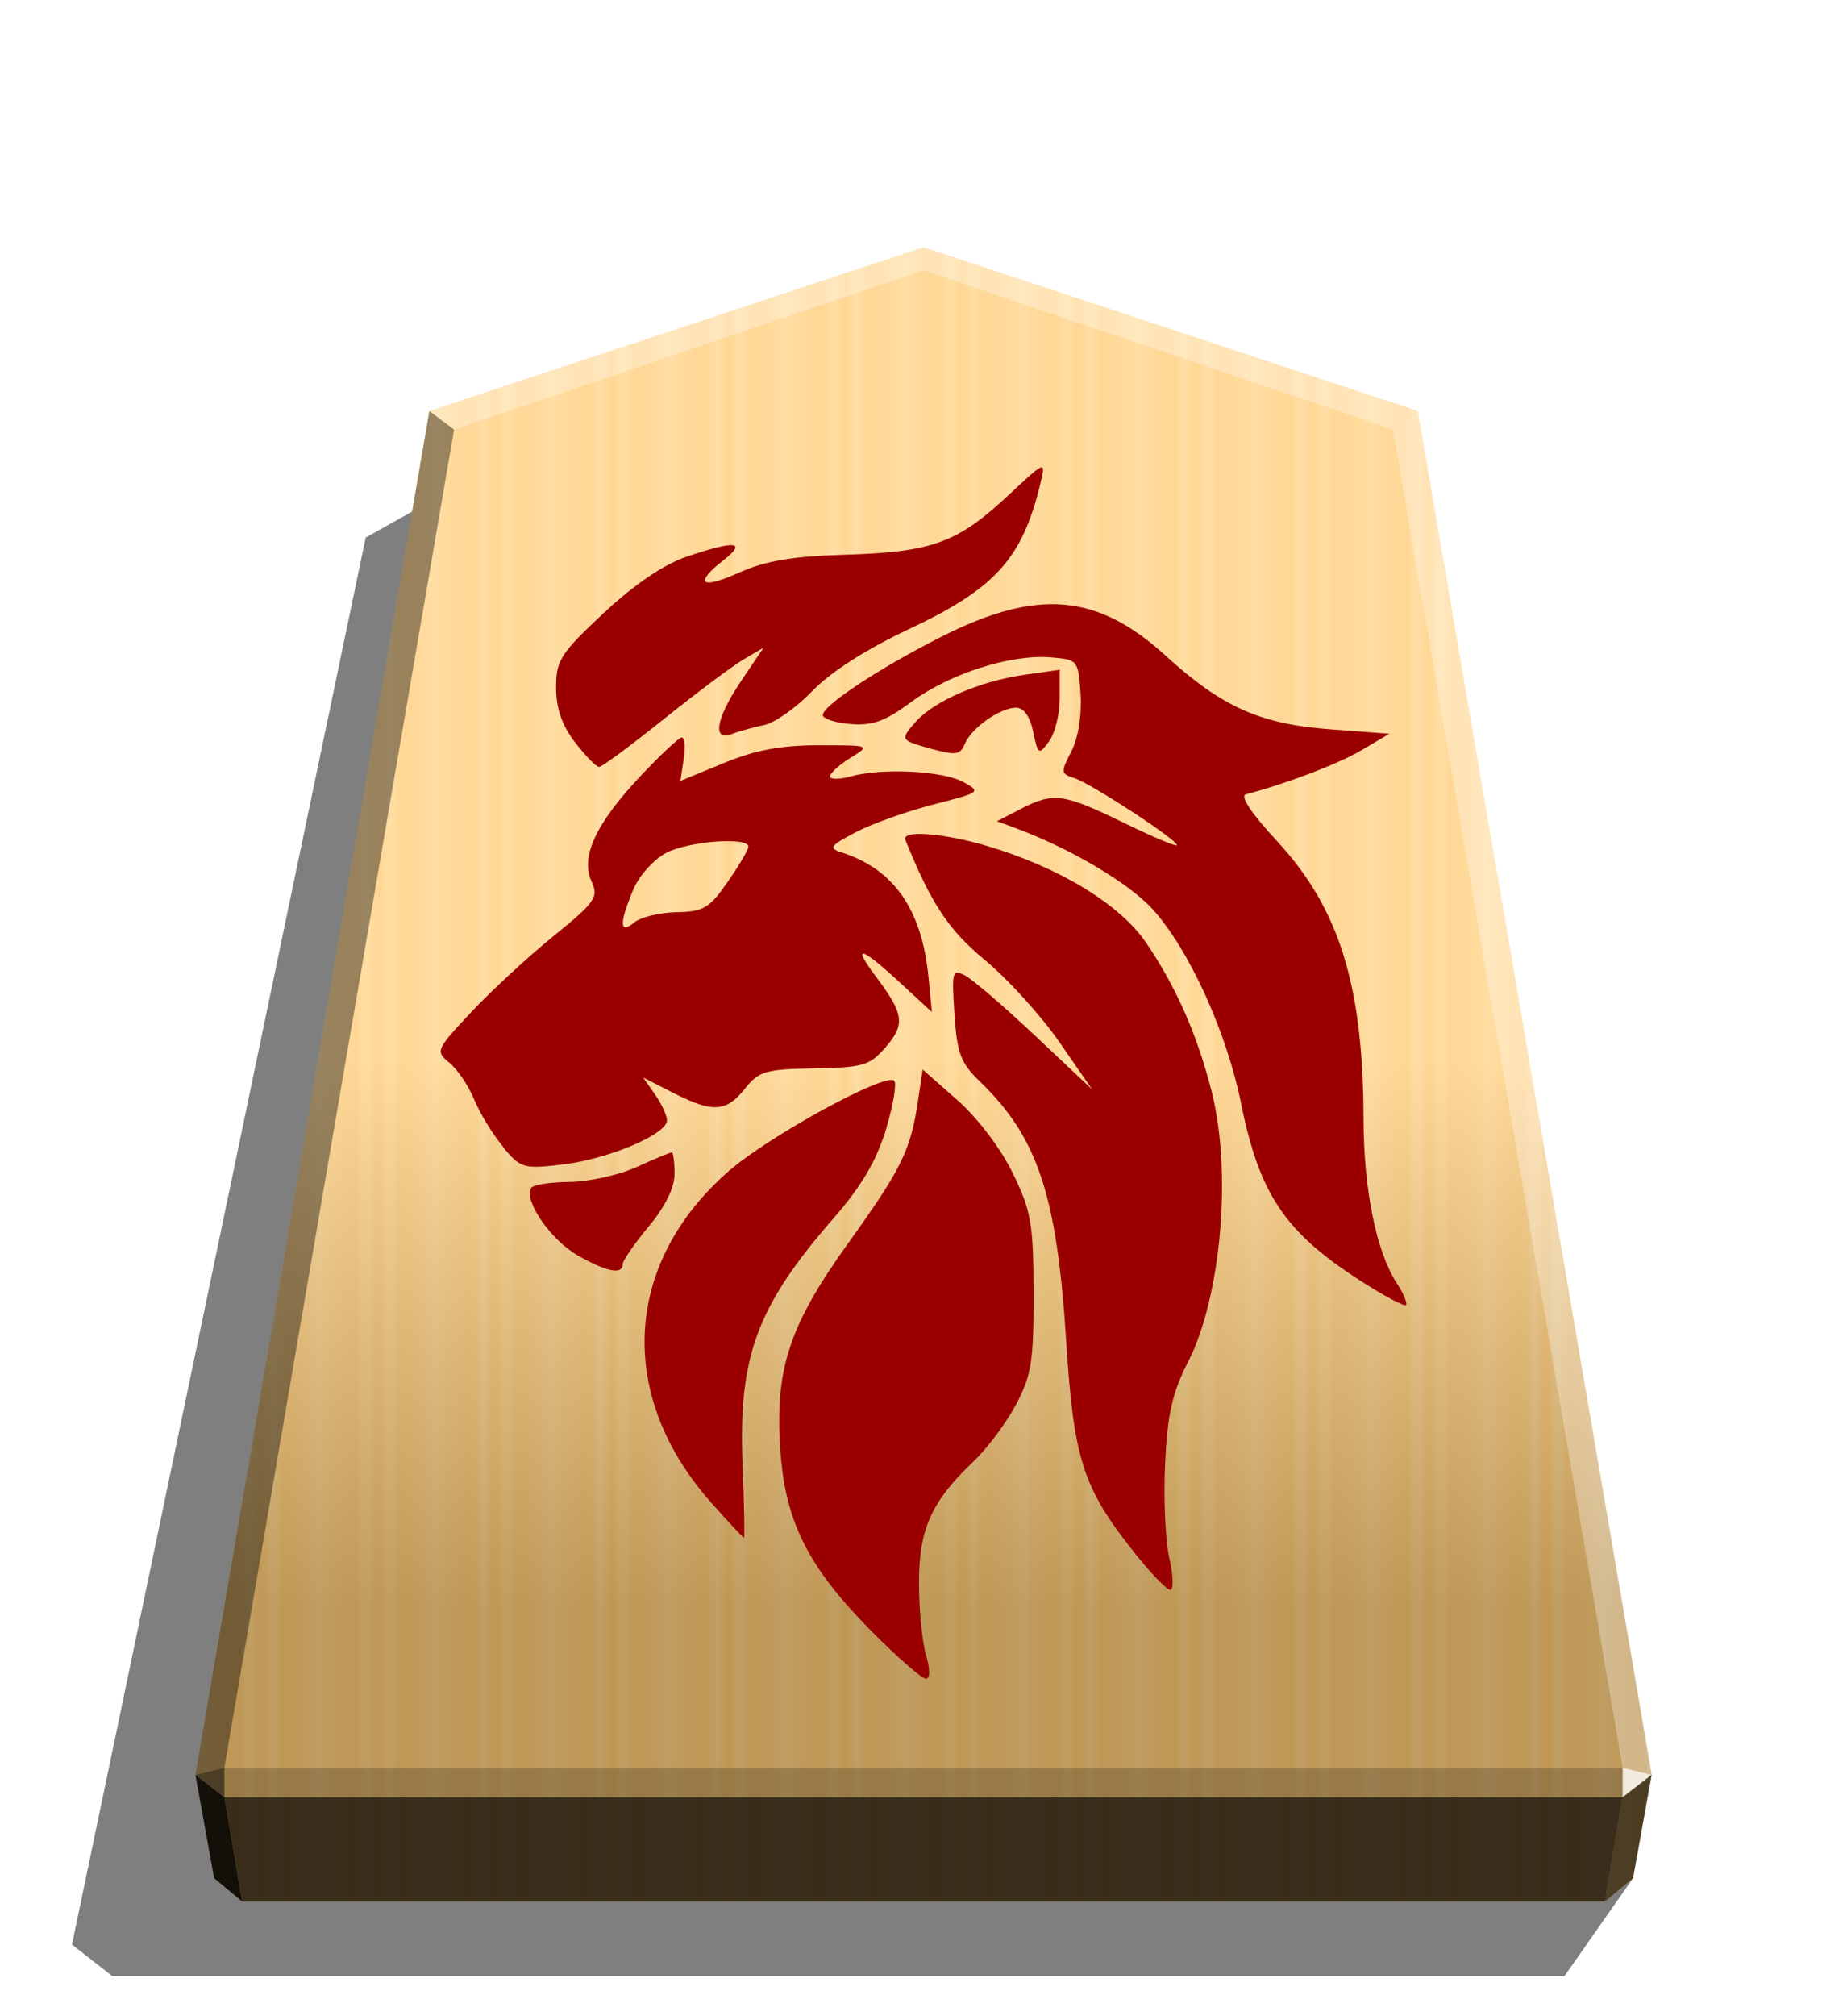 <svg xmlns="http://www.w3.org/2000/svg" width="498.898" height="544.252" viewBox="0 0 1320 1440">
    <defs>
        <linearGradient id="0_LIONPROMOTED_svg__a" x1="228.547" x2="270.281" y1="660.584" y2="660.584" gradientUnits="userSpaceOnUse" spreadMethod="reflect">
            <stop offset="0" stop-color="#ffd285"/>
            <stop offset=".232" stop-color="#ffcd79"/>
            <stop offset=".616" stop-color="#ffca73"/>
            <stop offset=".808" stop-color="#ffd386"/>
            <stop offset="1" stop-color="#ffc86e"/>
        </linearGradient>
        <linearGradient id="0_LIONPROMOTED_svg__b" x1="660.031" x2="660.029" y1="176.665" y2="1147.595" gradientUnits="userSpaceOnUse">
            <stop offset=".6" stop-color="#fff"/>
            <stop offset="1"/>
        </linearGradient>
        <filter id="0_LIONPROMOTED_svg__c" width="1.083" height="1.067" x="-.042" y="-.033" color-interpolation-filters="sRGB">
            <feGaussianBlur in="SourceGraphic" result="blur" stdDeviation="6"/>
            <feDiffuseLighting in="blur" lighting-color="#fff" result="diffuse" surfaceScale="4">
                <feDistantLight azimuth="235" elevation="45"/>
            </feDiffuseLighting>
            <feSpecularLighting in="blur" lighting-color="#fff" result="specular" specularExponent="25" surfaceScale="4">
                <feDistantLight azimuth="280" elevation="45"/>
            </feSpecularLighting>
            <feComposite in="diffuse" in2="SourceGraphic" k1="1.4" operator="arithmetic" result="lit"/>
            <feComposite in="lit" in2="specular" k2="1" k3="1" operator="arithmetic" result="shaded"/>
            <feComposite in="shaded" in2="SourceGraphic" operator="in"/>
        </filter>
    </defs>
    <path d="m1167.083 1341.428-49.031 69.972H80.26l-28.823-22.557L261.35 383.953l63.084-35.292z" opacity=".5"/>
    <path fill="url(#0_LIONPROMOTED_svg__a)" d="M660.043 176.664 306.898 293.591 139.681 1267.61l13.3 73.818 20.099 16.718h973.903l20.099-16.718 13.324-73.818-167.217-974.019z"/>
    <path fill="url(#0_LIONPROMOTED_svg__b)" d="M660.031 176.665 306.887 293.593 139.67 1267.612l13.312 73.816 20.099 16.718h973.903l20.099-16.718 13.312-73.816-167.217-974.019z" opacity=".25" style="mix-blend-mode:overlay"/>
    <path fill="#fff" d="m1159.664 1262.568-.043 21.064 20.75-16.013z" opacity=".8"/>
    <path d="m1180.371 1267.619-20.75 16.013-12.637 74.514 20.099-16.718z" opacity=".6"/>
    <g fill="#fff">
        <path d="m306.85 293.583 17.664 13.248L660 193.055v-16.402zm706.3 0-17.664 13.248L660 193.055v-16.402z" opacity=".3"/>
        <path d="m1013.15 293.583-17.664 13.248 164.177 955.737 20.707 5.052z" opacity=".3"/>
    </g>
    <path d="m306.85 293.583 17.664 13.248-164.177 955.737-20.707 5.052z" opacity=".4"/>
    <path d="m139.629 1267.619 20.75 16.013 12.702 74.514-20.099-16.718z" opacity=".9"/>
    <path d="m160.337 1262.568.043 21.064-20.75-16.013z" opacity=".6"/>
    <path d="M160.337 1262.568h999.327l-.043 21.064H160.379z" opacity=".2"/>
    <path d="m1159.621 1283.632-12.637 74.514H173.081l-12.702-74.514h999.241z" opacity=".7"/>
    <path fill="#9b0000" d="M623.605 1165.809c-45.93-46.169-62.425-78.734-65.954-130.24-3.96-57.756 6.289-88.891 48.904-148.208 37.592-52.356 44.186-65.775 49.41-100.484l3.442-23.015 24.85 21.892c14.415 12.695 31.02 34.58 39.561 52.133 13.188 27.11 14.73 36 14.852 85.826.123 48.586-1.524 58.58-12.507 79.41-7 13.096-20.51 31.267-30.117 40.366-30.32 28.719-39.247 48.434-39.267 86.72-.01 18.945 2.21 42.165 4.964 51.61 3.142 10.763 3.037 17.168-.098 17.168-2.733 0-19.863-14.925-38.01-33.153zm186.095-58.154c-35.767-45.148-42.382-65.877-47.707-149.54-6.696-104.941-20.318-145.814-62.091-186.073-13.307-12.835-15.956-19.954-17.782-47.804-2.032-30.732-1.524-32.418 7.81-27.393 5.479 2.957 28.129 22.426 50.303 43.309l40.31 37.97-23.524-33.966c-12.934-18.682-36.721-44.887-52.86-58.227-26.304-21.75-38.516-40.17-57.13-86.08-2.95-7.092 26.83-4.922 57.707 4.13 52.07 15.299 95.84 41.892 114.577 69.618 21.22 31.397 35.818 64.372 46.316 104.68 15.057 57.785 7.308 147.867-16.637 194.599-11.188 21.806-14.617 37.057-16.332 72.604-1.117 24.745.169 55.121 3.043 67.49 2.827 12.378 3.132 22.495.584 22.495-2.514 0-14.513-12.507-26.619-27.802zm-301.395-34.401c-67.81-76.321-62.881-170.893 12.335-236.694 28.626-25.041 112.32-70.769 118.4-64.69 1.931 1.88-.71 17.638-5.885 34.858-6.695 22.162-17.548 40.566-37.136 63.01-55.212 63.308-68.43 98.974-65.326 176.23 1.118 28.836 1.626 52.43 1.016 52.43-.584 0-11.118-11.324-23.401-25.147zM971.201 914.06c-53.052-34.297-71.25-61.512-84.264-126.076-10.224-50.7-37.088-109.714-63.014-138.412-17.013-18.824-58.956-43.642-98.283-58.175l-13.198-4.847 16.909-8.72c23.393-12.103 30.715-11.147 72.953 9.43 20.348 9.946 37.745 17.327 38.649 16.42 2.438-2.464-61.056-44.077-73.086-47.899-9.84-3.129-9.942-4.26-2.21-19.118 4.965-9.538 7.505-25.659 6.591-40.674-1.626-24.628-1.829-24.885-21.615-26.52-28.372-2.286-72.113 11.717-99.501 31.976-18.481 13.675-27.602 16.982-43.264 15.677-10.924-.864-19.852-3.782-19.852-6.368 0-6.947 40.88-33.88 85.441-56.316 67.933-34.214 110.91-30.514 159.419 13.716 40.322 36.762 67.598 48.97 117.743 52.726l42.34 3.173-19.68 11.638c-16.587 9.832-54.533 24.28-82.754 31.584-4.56 1.169 3.564 13.411 22.055 33.392 44.602 48.18 61.705 103.06 61.887 198.647.099 50.178 9.23 94.917 23.82 117.247 4.87 7.325 7.712 14.35 6.49 15.567-1.22 1.169-16.332-6.947-33.588-18.072zm-559.017-17.864c-18.837-10.915-38.02-38.974-32.613-47.71 1.423-2.286 13.764-4.26 27.418-4.349 13.666-.063 35.22-4.846 47.91-10.582 12.69-5.79 24.01-10.464 25.148-10.464 1.118 0 2.032 6.946 2.032 15.38 0 9.837-6.695 23.393-18.524 37.556-10.185 12.195-18.524 24.333-18.524 26.967 0 7.806-11.918 5.283-32.866-6.73zm-52.556-77.037c-7.305-8.72-16.604-23.848-20.652-33.692-4.062-9.832-12.04-21.735-17.752-26.398-10.143-8.216-9.739-9.235 15.349-35.983 14.15-15.123 40.606-39.566 58.774-54.318 30.208-24.514 32.56-27.88 27.408-39.192-8.014-17.607 2.95-41.174 34.762-75.064 14.374-15.286 27.765-27.801 29.743-27.801 2.032 0 2.634 7.02 1.32 15.511l-2.31 15.525 30.978-12.746c22.621-9.33 40.98-12.728 68.035-12.723 37.056.015 37.056.015 22.5 9.025-8.014 4.922-14.557 10.91-14.557 13.185 0 2.286 6.59 2.286 14.556.097 22.256-6.226 65.936-4.13 80.725 3.998 12.86 7.02 12.276 7.404-21.178 15.941-18.928 4.851-43.933 13.729-55.579 19.794-18.308 9.538-19.74 11.476-10.591 14.394 37.522 11.943 57.596 40.531 62.385 88.89l2.438 25.225-23.058-21.262c-27.895-25.706-34.357-27.263-16.919-4.044 20.046 26.671 21.087 33.98 7.1 50.214-11.464 13.325-16.008 14.684-51.146 15.317-34.854.61-39.631 1.955-49.623 14.564-13.35 16.741-22.916 17.277-51.155 2.957l-21.547-10.996 8.522 12.172c4.668 6.66 8.521 15.003 8.521 18.463 0 9.946-42.087 27.693-74.446 31.475-28.058 3.348-30.076 2.695-42.737-12.347zm123.795-167.618c19.393-.407 23.625-2.957 36.588-21.618 8.118-11.646 14.75-22.96 14.841-25.146.33-7.163-42.432-4.13-58.733 4.348-8.925 4.704-19.375 16.287-23.563 26.293-10.143 24.212-9.84 32.18.71 23.417 4.56-3.782 18.088-7.02 30.148-7.326zm-72.508-121.365c-9.332-12.225-13.5-24.323-13.5-39.092 0-19.464 3.038-24.252 33.87-53.087 21.832-20.419 42.868-34.757 59.17-40.313 34.732-11.827 43.79-11.032 26.769 2.286-21.74 17.089-16.451 21.318 11.199 8.925 18.847-8.425 38.009-11.623 76.495-12.75 61.207-1.83 79.467-8.522 115.652-42.327 26.404-24.694 26.87-24.89 23.23-9.538-13.024 54.716-32.125 75.916-94.946 105.417-29.903 14.04-55.355 30.384-68.35 43.881-11.392 11.827-26.881 22.746-34.407 24.28-7.506 1.524-17.861 4.349-22.957 6.368-14.465 5.573-11.544-11.16 6.696-38.127l15.918-23.589-14.597 8.621c-8.014 4.778-33.648 23.912-56.937 42.592-23.29 18.679-44.014 33.987-46.053 34.044-2.032.043-9.738-7.882-17.203-17.625zm256.462 5.139c-24.458-6.731-24.458-6.731-12.761-19.98 13.134-14.785 45.992-28.928 77.6-33.401l25.146-3.564v20.483c0 11.27-3.441 25.105-7.711 30.757-7.305 9.833-7.808 9.429-11.25-6.946-2.311-11.027-6.695-17.201-12.303-17.201-11.474 0-32.086 14.643-36.63 25.997-3.038 7.48-6.591 8.113-22.116 3.825z" filter="url(#0_LIONPROMOTED_svg__c)"/>
</svg>
